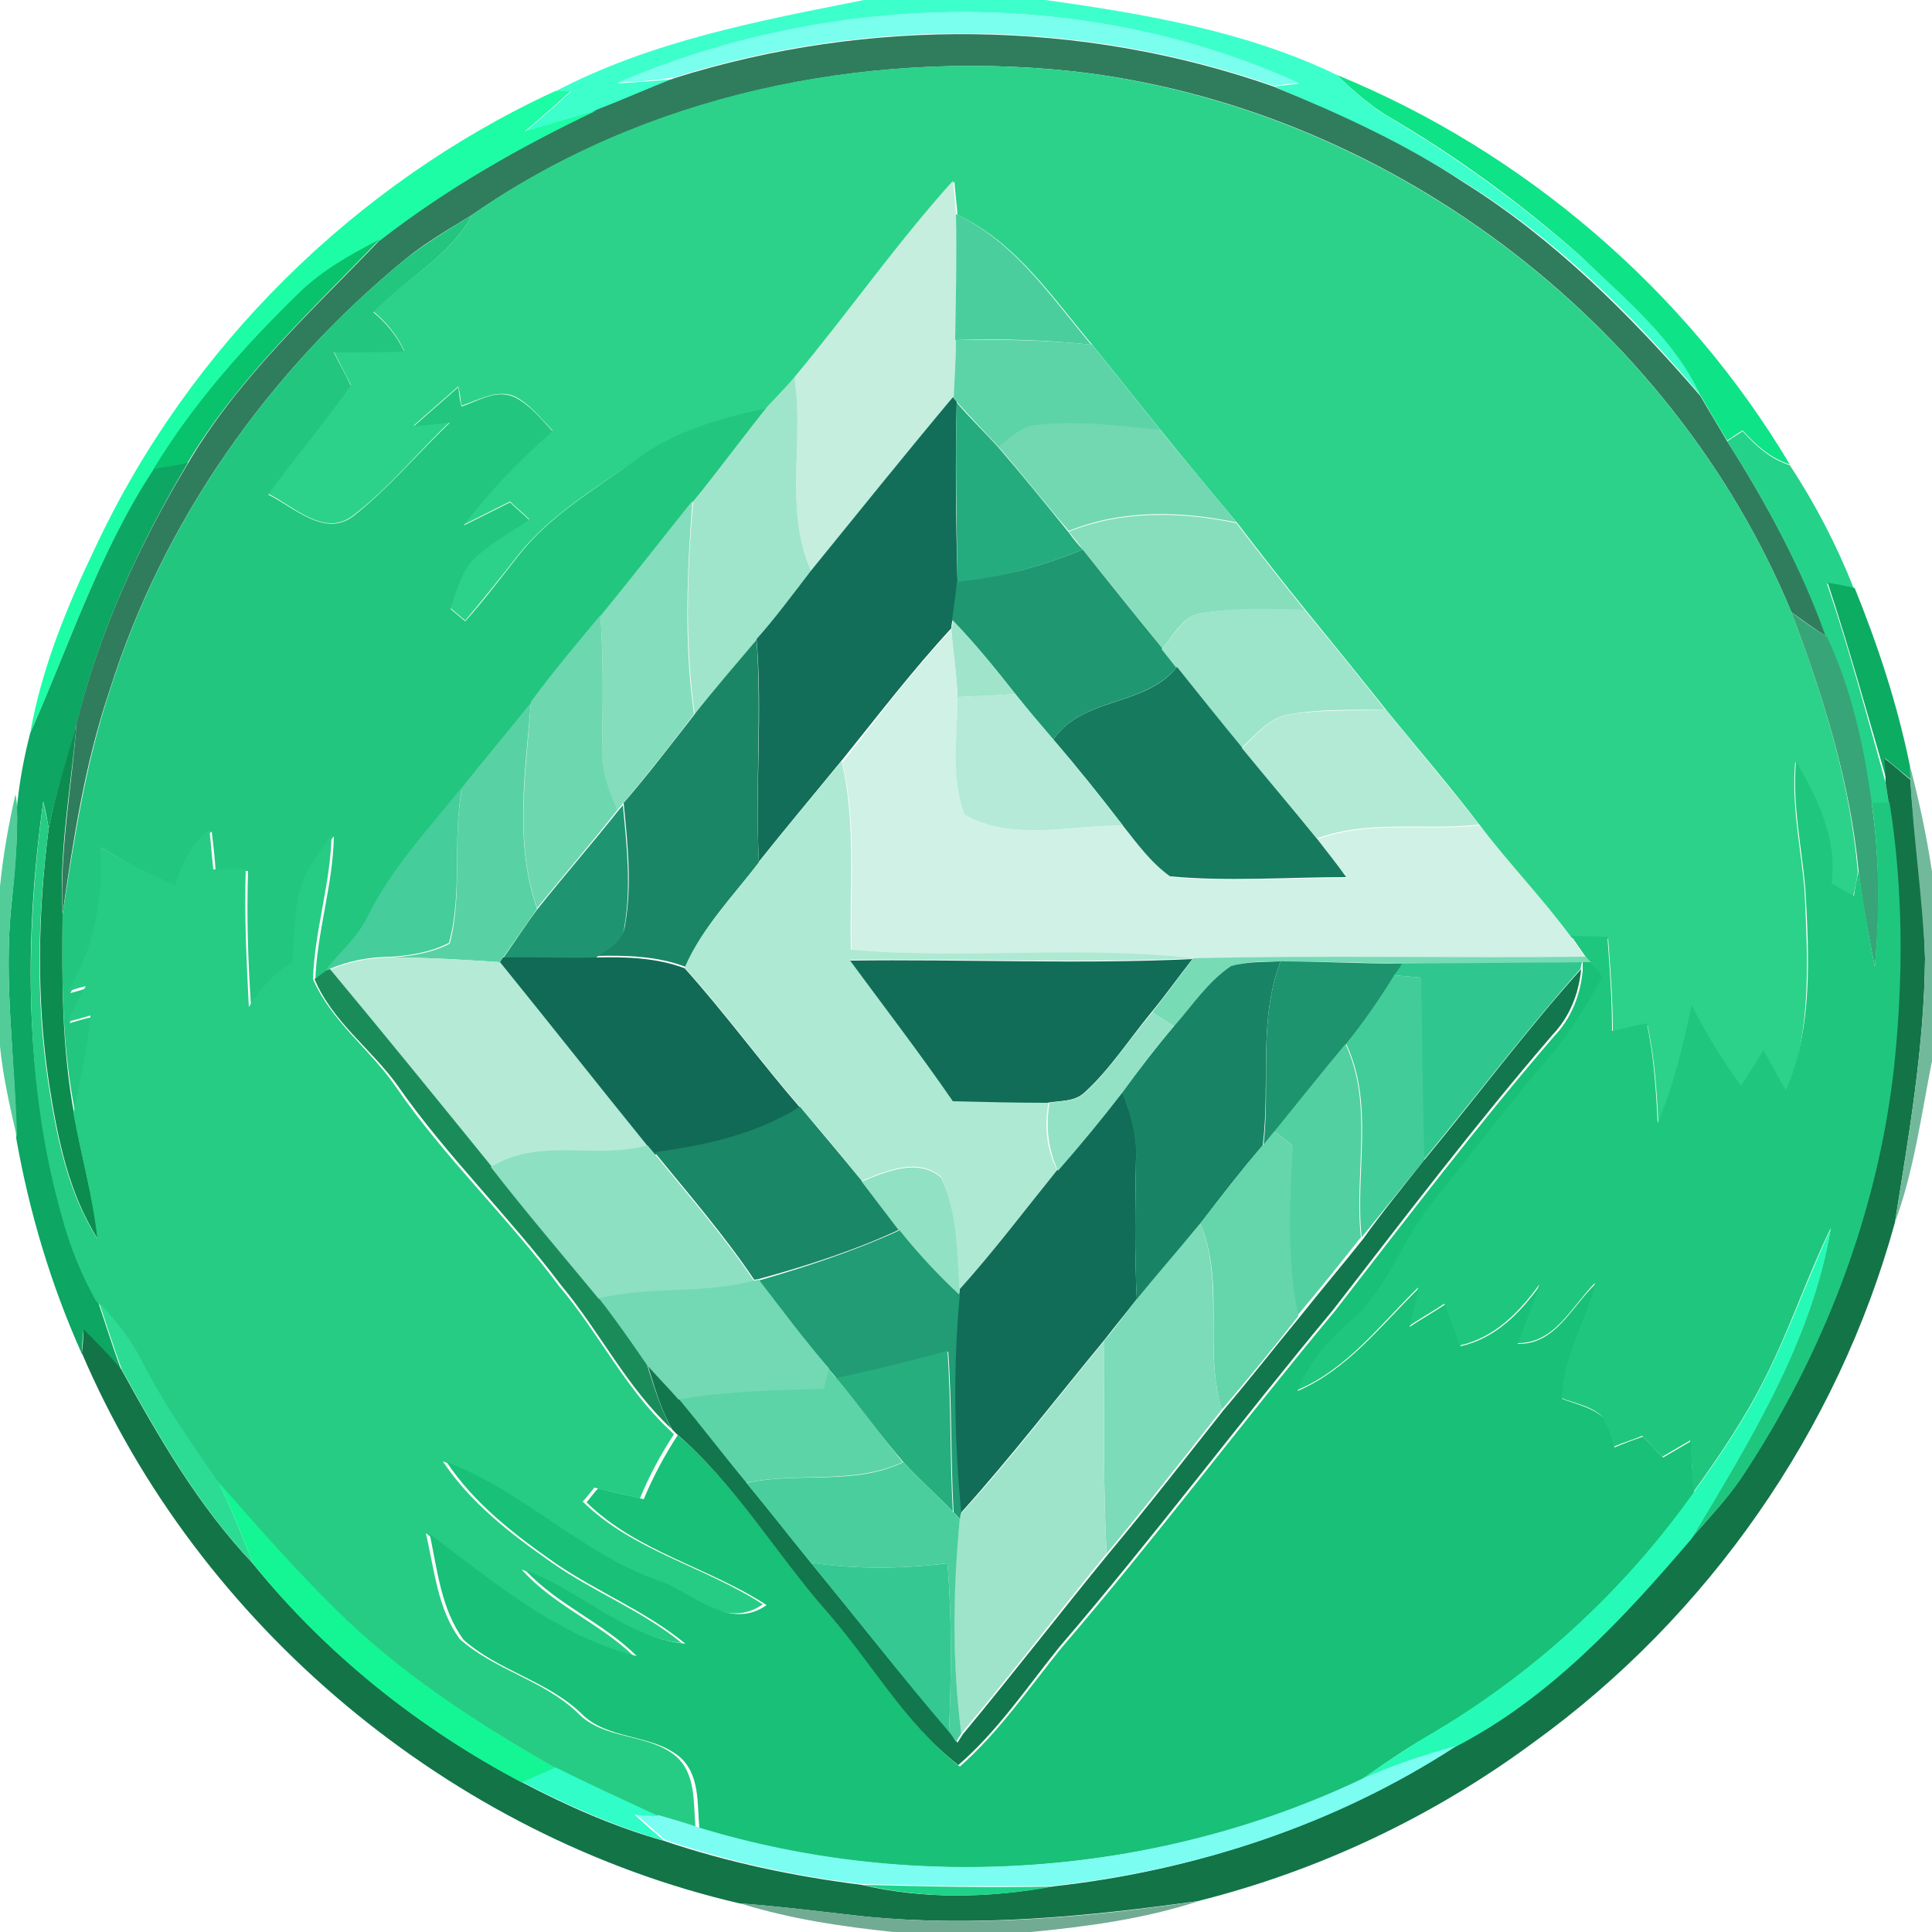 <?xml version="1.0" encoding="utf-8"?>
<!-- Generator: Adobe Illustrator 26.0.3, SVG Export Plug-In . SVG Version: 6.00 Build 0)  -->
<svg version="1.1" id="Layer_1" xmlns="http://www.w3.org/2000/svg" xmlns:xlink="http://www.w3.org/1999/xlink" x="0px" y="0px"
	 viewBox="0 0 250 250" style="enable-background:new 0 0 250 250;" xml:space="preserve">
<style type="text/css">
	.st0{fill:#3DFFCC;}
	.st1{fill:#7AFEED;}
	.st2{fill:#307D5D;}
	.st3{fill:#2CD28A;}
	.st4{fill:#0EE387;}
	.st5{fill:#1DFDA6;}
	.st6{fill:#C5EEDF;}
	.st7{fill:#22C67F;}
	.st8{fill:#4ACE9D;}
	.st9{fill:#08C26C;}
	.st10{fill:#5DD3A8;}
	.st11{fill:#9FE5CB;}
	.st12{fill:#126E58;}
	.st13{fill:#25AC7E;}
	.st14{fill:#71D8B2;}
	.st15{fill:#25D28A;}
	.st16{fill:#0DA663;}
	.st17{fill:#84DDBC;}
	.st18{fill:#86DEBD;}
	.st19{fill:#1F9771;}
	.st20{fill:#0CAC63;}
	.st21{fill:#9CE4CA;}
	.st22{fill:#37A577;}
	.st23{fill:#6DD7B0;}
	.st24{fill:#9FE4CB;}
	.st25{fill:#D0F1E5;}
	.st26{fill:#1A8666;}
	.st27{fill:#167A5F;}
	.st28{fill:#B4EAD7;}
	.st29{fill:#58D2A5;}
	.st30{fill:#B3EAD6;}
	.st31{fill:#0D8C50;}
	.st32{fill:#137448;}
	.st33{fill:#AEE9D3;}
	.st34{fill:#1FC77E;}
	.st35{fill:#72B99C;}
	.st36{fill:#45CD9B;}
	.st37{fill:#52CC98;}
	.st38{fill:#26CC84;}
	.st39{fill:#1E9570;}
	.st40{fill:#B4EAD6;}
	.st41{fill:#116A55;}
	.st42{fill:#116D57;}
	.st43{fill:#77DBB6;}
	.st44{fill:#188365;}
	.st45{fill:#1D936E;}
	.st46{fill:#2FC78F;}
	.st47{fill:#19C077;}
	.st48{fill:#1A8C5A;}
	.st49{fill:#42CC9A;}
	.st50{fill:#12774C;}
	.st51{fill:#94E2C5;}
	.st52{fill:#52D0A2;}
	.st53{fill:#1A8767;}
	.st54{fill:#65D5AC;}
	.st55{fill:#8DE0C2;}
	.st56{fill:#91E1C4;}
	.st57{fill:#219C74;}
	.st58{fill:#7CDBB9;}
	.st59{fill:#26FAB7;}
	.st60{fill:#72D9B4;}
	.st61{fill:#2DDC94;}
	.st62{fill:#9EE4CB;}
	.st63{fill:#26AE7F;}
	.st64{fill:#4ACE9E;}
	.st65{fill:#14F594;}
	.st66{fill:#35C892;}
	.st67{fill:#7CFDF2;}
	.st68{fill:#30FDC7;}
	.st69{fill:#1ED28A;}
	.st70{fill:#72AB94;}
</style>
<g id="_x23_3dffccff">
	<path class="st0" d="M111.8,0h23.5c12.8,1.8,25.9,4,37.7,9.7c2.1,2,4.2,4,6.8,5.5c8.8,5.2,17.1,11.3,24.9,18.1
		c5.7,5.4,12,10.6,15.4,17.9c-8.9-10.5-18.8-20.3-30.6-27.6c-7.7-5-16.2-8.8-24.6-12.4c0.8-0.1,2.4-0.3,3.2-0.4
		c-27.6-12.6-60.4-12-88.1,0c2.5-0.2,4.9-0.3,7.4-0.6c-3.4,1.3-6.7,2.7-10.1,4.1c-3.1,1-6.2,1.8-9.3,2.7c2-1.7,4-3.4,5.9-5.2
		c-0.5,0-1.5,0-2,0C84.3,5.3,98.2,2.7,111.8,0z"/>
</g>
<g id="_x23_7afeedff">
	<path class="st1" d="M79.9,10.7c27.7-11.9,60.5-12.5,88.1,0c-0.8,0.1-2.4,0.3-3.2,0.4c-24.8-8.7-52.4-9-77.5-1.1
		C84.8,10.4,82.4,10.6,79.9,10.7z"/>
</g>
<g id="_x23_307d5dff">
	<path class="st2" d="M87.3,10.1c25.1-7.9,52.7-7.6,77.5,1.1c8.5,3.5,16.9,7.3,24.6,12.4c11.7,7.3,21.6,17.2,30.6,27.6
		c1.2,2,2.3,3.9,3.5,5.9c5.1,8,9.6,16.4,12.9,25.3c-1.6-1-3.1-2.1-4.6-3.2c-15.6-37.7-52.6-65.5-93.2-70
		c-26.9-2.8-55.2,3.1-77.5,18.6c-2.9,1.8-5.9,3.5-8.6,5.7C34.8,48,21.1,67.4,14.2,89.3c-3.2,9.4-4.7,19.2-6.1,28.9
		c-0.4-8.2,1.2-16.4,1.8-24.6C12.8,81.8,18,70.5,24.3,60c6.5-11.1,16.1-19.8,24.9-29c8.7-6.7,18.2-12.1,28-16.8
		C80.6,12.9,83.9,11.4,87.3,10.1z"/>
</g>
<g id="_x23_2cd28aff">
	<path class="st3" d="M61.1,27.8c22.3-15.6,50.6-21.4,77.5-18.6c40.6,4.6,77.6,32.3,93.2,70c4.1,10.8,7.6,22,8.6,33.6
		c-0.1,0.8-0.4,2.4-0.6,3.2c-0.9-0.6-1.9-1.1-2.9-1.6c0.7-5.7-1.9-11-4.6-15.8c-0.5,5.5,0.7,11,1.2,16.4c0.4,8.8,1,18-2.3,26.4
		c-1-1.7-1.9-3.5-2.9-5.2c-1,1.5-1.9,3.1-2.9,4.6c-2.5-3.3-4.7-6.8-6.4-10.5c-1.1,5.2-2.4,10.4-4.4,15.3c-0.2-4.3-0.5-8.7-1.4-12.9
		c-1.5,0.3-3,0.6-4.5,1c0-4.1-0.3-8.1-0.6-12.2c-1.6,0-3.1-0.1-4.7-0.1c-3.8-5-8.2-9.5-11.9-14.6c-3.9-5.1-8.1-10-12.1-14.9
		c-3.4-4.3-6.9-8.6-10.4-12.9c-3-3.7-5.9-7.4-8.8-11.2c-3.3-4-6.7-8-9.9-12c-3-3.7-5.9-7.4-8.9-11.1c-5.2-6.2-9.9-13.3-17.5-16.9
		c-0.1-1.4-0.3-2.9-0.4-4.3c-7.3,8.1-13.6,17-20.5,25.4c-1.1,1.3-2.3,2.6-3.5,3.8c-5.9,1.4-12,3.1-17,6.7C77,63.2,71.1,66.7,67,71.9
		c-2.2,2.8-4.5,5.7-6.8,8.4c-0.5-0.4-1.4-1.2-1.9-1.6c0.9-2.4,1.5-5.3,3.6-7c2.1-1.7,4.4-3.1,6.6-4.5c-0.8-0.8-1.7-1.5-2.5-2.3
		c-2,1-4,2-6,3c3.3-4.5,7.3-8.5,11.5-12.2c-1.5-1.5-2.9-3.4-4.9-4.4c-2.3-1-4.7,0.5-6.9,1.2c-0.1-0.8-0.2-1.7-0.4-2.5
		c-1.9,1.7-3.9,3.4-5.8,5.1c1.6-0.2,3.2-0.3,4.7-0.5c-4.2,4-7.9,8.6-12.5,12.1c-3.7,2.9-7.7-1.2-11-2.8c3.5-4.8,7.3-9.3,10.7-14.1
		c-0.7-1.4-1.5-2.9-2.2-4.3c3,0,6.1,0,9.1-0.1c-0.9-2-2.3-3.7-4-5.1C52.5,36.1,58.2,33.2,61.1,27.8z"/>
</g>
<g id="_x23_0ee387ff">
	<path class="st4" d="M173,9.7c24.2,9.9,45.2,27.9,58.6,50.4c-2.5-0.8-4.4-2.5-6.1-4.4c-0.7,0.4-1.4,0.9-2,1.3
		c-1.2-1.9-2.3-3.9-3.5-5.9c-3.4-7.3-9.7-12.4-15.4-17.9c-7.7-6.8-16-12.9-24.9-18.1C177.3,13.7,175.1,11.7,173,9.7z"/>
</g>
<g id="_x23_1dfda6ff">
	<path class="st5" d="M12.4,70.7c12.1-25.8,33.6-47,59.4-58.9c0.5,0,1.5,0,2,0c-1.9,1.8-3.9,3.5-5.9,5.2c3.1-0.9,6.2-1.8,9.3-2.7
		c-9.9,4.7-19.4,10.1-28,16.8c-3.7,1.9-7.4,3.9-10.3,6.8c-7.2,6.9-13.8,14.4-19,22.9C12.9,71.3,9,83.4,3.9,94.9
		C5.4,86.4,8.7,78.4,12.4,70.7z"/>
</g>
<g id="_x23_c5eedfff">
	<path class="st6" d="M102.8,48.8c7-8.4,13.2-17.3,20.5-25.4c0.2,1.4,0.3,2.9,0.4,4.3c0.1,5.4,0,10.9,0,16.3c0,2.5-0.2,5-0.3,7.5
		c-6.2,7.4-12.3,15-18.4,22.5C101.4,66,104.1,57.1,102.8,48.8z"/>
</g>
<g id="_x23_22c67fff">
	<path class="st7" d="M52.5,33.5c2.7-2.1,5.7-3.9,8.6-5.7c-2.9,5.4-8.6,8.3-12.8,12.6c1.7,1.4,3.1,3.1,4,5.1c-3,0.1-6.1,0.1-9.1,0.1
		c0.7,1.4,1.5,2.8,2.2,4.3C42,54.7,38.2,59.2,34.7,64c3.3,1.6,7.3,5.6,11,2.8c4.6-3.6,8.3-8.1,12.5-12.1c-1.6,0.2-3.1,0.3-4.7,0.5
		c1.9-1.7,3.9-3.4,5.8-5.1c0.1,0.8,0.2,1.7,0.4,2.5c2.2-0.7,4.5-2.3,6.9-1.2c2,1,3.4,2.8,4.9,4.4c-4.2,3.7-8.1,7.7-11.5,12.2
		c2-1,4-2,6-3c0.8,0.8,1.7,1.5,2.5,2.3c-2.2,1.4-4.6,2.8-6.6,4.5c-2.1,1.7-2.7,4.6-3.6,7c0.5,0.4,1.4,1.2,1.9,1.6
		c2.4-2.7,4.6-5.6,6.8-8.4c4.1-5.3,10-8.7,15.4-12.6c5-3.7,11-5.3,17-6.7c-3.3,4-6.3,8.3-9.7,12.2c-4,4.9-7.9,9.9-11.9,14.9
		c-3,3.7-6.1,7.3-9,11.2c-2.9,3.8-6,7.3-8.9,11c-4.3,5.4-9.1,10.5-12.2,16.7c-1.3,2.7-3.7,4.7-5.4,7.1c-0.4,0.3-1.1,0.8-1.5,1.1
		c0.2-6.3,2.3-12.4,2.4-18.7c-1.7,2.4-3.7,4.9-4.3,7.9c-0.6,2.8-0.6,5.7-0.8,8.6c-2.4,1.4-4.2,3.4-5.6,5.8
		c-0.4-5.9-0.6-11.8-0.4-17.8c-1.4,0-2.8,0-4.2,0c-0.1-1.7-0.3-3.4-0.5-5.1c-2.4,1.8-3.5,4.5-4.4,7.2c-3.4-1.5-6.7-3.1-9.8-5.1
		c0.6,6.6-0.7,13.2-4.1,18.8c0.8-0.2,1.5-0.4,2.3-0.7c-0.8,1.5-1.6,3.1-2.4,4.6c1-0.3,2-0.6,3-0.8c-0.3,4.3-1.4,8.5-2.2,12.7
		C8,135.6,8,126.9,8.1,118.3c1.5-9.8,3-19.6,6.1-28.9C21.1,67.4,34.8,48,52.5,33.5z"/>
</g>
<g id="_x23_4ace9dff">
	<path class="st8" d="M123.7,27.7c7.6,3.6,12.3,10.7,17.5,16.9c-5.8-0.6-11.7-0.8-17.6-0.6C123.7,38.6,123.8,33.1,123.7,27.7z"/>
</g>
<g id="_x23_08c26cff">
	<path class="st9" d="M38.8,37.8c3-2.9,6.6-4.9,10.3-6.8c-8.8,9.2-18.3,17.9-24.9,29c-1.5,0.2-2.9,0.5-4.4,0.8
		C25,52.2,31.7,44.7,38.8,37.8z"/>
</g>
<g id="_x23_5dd3a8ff">
	<path class="st10" d="M123.7,44c5.9-0.1,11.7,0,17.6,0.6c3,3.7,5.9,7.4,8.9,11.1c-5.3-0.5-10.7-1.3-16.1-0.6
		c-1.9,0.2-3.3,1.7-4.8,2.8c-1.8-1.9-3.6-3.8-5.4-5.8l-0.5-0.6C123.5,49,123.7,46.5,123.7,44z"/>
	<path class="st10" d="M107.2,177.1c0.2,0.3,0.7,0.9,1,1.2c3,3.6,5.7,7.3,8.6,10.9c-6.4,3-13.6,1.2-20.3,2.7
		c-3-3.6-5.8-7.3-8.8-10.9c6.2-1,12.5-1.2,18.8-1.4C106.7,179.1,107.1,177.8,107.2,177.1z"/>
</g>
<g id="_x23_9fe5cbff">
	<path class="st11" d="M99.3,52.6c1.2-1.3,2.4-2.5,3.5-3.8c1.3,8.3-1.4,17.2,2.2,25.2c-2.3,3-4.6,6-7.1,8.9c-2.7,3.2-5.4,6.3-8,9.6
		c-1.3-9.2-1-18.5-0.2-27.6C93,60.8,96.1,56.6,99.3,52.6z"/>
</g>
<g id="_x23_126e58ff">
	<path class="st12" d="M104.9,73.9c6.1-7.5,12.2-15.1,18.4-22.5l0.5,0.6c-0.2,7.8-0.1,15.5,0.1,23.2c-0.1,1.6-0.4,3.3-0.6,4.9
		c-0.1,0.3-0.2,0.9-0.2,1.2c-5,5.4-9.5,11.3-14.1,17c-3.6,4.4-7.3,8.8-10.8,13.2c-0.5-9.6,0.5-19.2-0.3-28.8
		C100.3,80,102.6,76.9,104.9,73.9z"/>
</g>
<g id="_x23_25ac7eff">
	<path class="st13" d="M123.8,52.1c1.7,2,3.6,3.8,5.4,5.8c3.1,3.6,6.1,7.3,9.1,11c0.4,0.6,1.3,1.7,1.8,2.2
		c-5.2,2.2-10.6,3.6-16.2,4.3C123.8,67.6,123.6,59.8,123.8,52.1z"/>
</g>
<g id="_x23_71d8b2ff">
	<path class="st14" d="M129.2,57.8c1.5-1.1,2.9-2.6,4.8-2.8c5.4-0.6,10.8,0.1,16.1,0.6c3.2,4,6.7,8,9.9,12
		c-7.2-1.5-14.8-1.7-21.7,1.1C135.3,65.2,132.3,61.4,129.2,57.8z"/>
</g>
<g id="_x23_25d28aff">
	<path class="st15" d="M223.5,57.1c0.7-0.5,1.4-0.9,2-1.3c1.7,1.9,3.6,3.6,6.1,4.4c3.3,5,6.1,10.4,8.3,16c-1.2-0.2-2.3-0.4-3.5-0.7
		c2.9,8.5,5.2,17.2,7.6,25.8c0.1,0.7,0.3,2,0.4,2.6c-0.8,0-1.6,0-2.3,0.1c-1-7.4-2.6-14.7-5.8-21.5
		C233.1,73.5,228.6,65.1,223.5,57.1z"/>
</g>
<g id="_x23_0da663ff">
	<path class="st16" d="M19.9,60.7c1.5-0.3,2.9-0.5,4.4-0.8C18,70.5,12.8,81.8,9.9,93.7c-1.2,4.5-2.7,8.9-3.6,13.5
		c-0.2-1.2-0.4-2.3-0.7-3.5c-2.5,17.9-2.5,36.5,2.7,53.9c1.1,3.8,2.6,7.4,4.4,10.9c1,2.9,1.9,5.9,3,8.8c-1.5-1.8-3.2-3.5-4.9-5.2
		c-0.1,0.8-0.2,2.3-0.2,3.1c-4-8.9-6.8-18.3-8.5-27.9C2,137.1,0.4,127,1.5,116.9c0.4-4.1,0.8-8.3,0.7-12.5c0.3-3.2,0.9-6.4,1.7-9.5
		C9,83.4,12.9,71.3,19.9,60.7z"/>
</g>
<g id="_x23_84ddbcff">
	<path class="st17" d="M77.7,79.7c4-4.9,7.9-9.9,11.9-14.9c-0.7,9.2-1.1,18.5,0.2,27.6c-3,4-6.1,7.9-9.3,11.7l-0.6,0.7
		c-1.2-2.4-2.2-5-2-7.8C78,91.3,78.1,85.5,77.7,79.7z"/>
</g>
<g id="_x23_86debdff">
	<path class="st18" d="M138.3,68.8c6.9-2.8,14.6-2.6,21.7-1.1c2.9,3.8,5.8,7.5,8.8,11.2c-4.5,0-9.2-0.3-13.6,0.5
		c-2.3,0.5-3.4,2.9-4.8,4.5c-3.4-4.3-6.9-8.5-10.3-12.8C139.7,70.5,138.8,69.4,138.3,68.8z"/>
</g>
<g id="_x23_1f9771ff">
	<path class="st19" d="M140.1,71.1c3.4,4.3,6.9,8.6,10.3,12.8c0.5,0.6,1.4,1.8,1.9,2.4c-4.2,5.2-12.2,3.8-16,9.4c-1.7-2-3.4-3.9-5-6
		c-2.6-3.3-5.2-6.5-8.1-9.5c0.2-1.6,0.5-3.3,0.6-4.9C129.5,74.7,134.9,73.3,140.1,71.1z"/>
</g>
<g id="_x23_0cac63ff">
	<path class="st20" d="M236.5,75.4c1.2,0.2,2.3,0.4,3.5,0.7c3,7.4,5.5,15,7.1,22.8c0.1,0.5,0.1,1.5,0.2,2c-1.1-0.9-2.3-1.9-3.4-2.8
		c0.1,0.8,0.2,2.3,0.3,3.1C241.7,92.6,239.3,83.9,236.5,75.4z"/>
</g>
<g id="_x23_9ce4caff">
	<path class="st21" d="M155.2,79.4c4.5-0.9,9.1-0.6,13.6-0.5c3.5,4.3,7,8.5,10.4,12.9c-4,0.1-8.1-0.1-12.2,0.6
		c-2.7,0.3-4.5,2.7-6.4,4.4c-2.8-3.4-5.6-6.9-8.4-10.4c-0.5-0.6-1.4-1.8-1.9-2.4C151.9,82.3,152.9,79.9,155.2,79.4z"/>
</g>
<g id="_x23_37a577ff">
	<path class="st22" d="M231.8,79.2c1.5,1.2,3,2.2,4.6,3.2c3.2,6.8,4.8,14.2,5.8,21.5c1,7,1.1,14.1,0.4,21.2
		c-0.8-4.1-1.6-8.2-2.1-12.4C239.4,101.2,235.9,90,231.8,79.2z"/>
</g>
<g id="_x23_6dd7b0ff">
	<path class="st23" d="M68.7,90.8c2.8-3.8,5.9-7.5,9-11.2c0.4,5.8,0.3,11.6,0.2,17.4c-0.1,2.8,0.9,5.4,2,7.8
		c-3.4,4.3-7,8.5-10.4,12.7C66.5,109,68.1,99.7,68.7,90.8z"/>
</g>
<g id="_x23_9fe4cbff">
	<path class="st24" d="M123.1,81.5c0.1-0.3,0.2-0.9,0.2-1.2c2.9,3,5.5,6.2,8.1,9.5c-2.5,0.2-5,0.3-7.5,0.4
		C123.8,87.2,123.3,84.4,123.1,81.5z"/>
</g>
<g id="_x23_d0f1e5ff">
	<path class="st25" d="M123.1,81.5c0.3,2.9,0.7,5.8,0.8,8.7c0,5-0.8,10.3,0.9,15.2c6.2,3.5,13.8,1.4,20.5,1.4
		c1.9,2.3,3.7,4.9,6.2,6.7c7.6,0.7,15.2,0.1,22.8,0.1c-1.3-1.7-2.5-3.4-3.8-5c6.7-2.5,14-1,21-1.8c3.8,5,8.2,9.5,11.9,14.6
		c0.6,0.9,1.2,1.7,1.8,2.6c-16.9,0.2-33.9-0.2-50.8,0.2c-14.7-1.7-29.5,0.1-44.2-1.1c-0.2-8.1,0.7-16.4-1.2-24.4
		C113.6,92.8,118,86.9,123.1,81.5z"/>
</g>
<g id="_x23_1a8666ff">
	<path class="st26" d="M89.9,92.4c2.6-3.3,5.3-6.4,8-9.6c0.7,9.6-0.2,19.2,0.3,28.8c-3.4,4.4-7.3,8.4-9.5,13.5
		c-3.7-1.4-7.7-1.5-11.6-1.4c1.5-1,3.6-2,3.8-4.1c0.9-5.2,0.3-10.5-0.2-15.7C83.8,100.3,86.8,96.4,89.9,92.4z"/>
</g>
<g id="_x23_167a5fff">
	<path class="st27" d="M152.3,86.3c2.8,3.5,5.6,7,8.4,10.4c3.2,3.9,6.5,7.8,9.7,11.8c1.3,1.7,2.6,3.3,3.8,5
		c-7.6,0-15.2,0.6-22.8-0.1c-2.5-1.8-4.3-4.3-6.2-6.7c-2.9-3.8-5.8-7.4-8.9-11C140.1,90.1,148.2,91.5,152.3,86.3z"/>
</g>
<g id="_x23_b4ead7ff">
	<path class="st28" d="M123.9,90.2c2.5-0.1,5-0.2,7.5-0.4c1.6,2,3.3,4,5,6c3.1,3.6,6,7.3,8.9,11c-6.8,0-14.4,2.1-20.5-1.4
		C123,100.4,123.9,95.2,123.9,90.2z"/>
</g>
<g id="_x23_58d2a5ff">
	<path class="st29" d="M59.8,101.9c2.9-3.7,6-7.3,8.9-11c-0.7,8.8-2.2,18.2,0.8,26.7c-1.5,2.1-2.9,4.2-4.4,6.3l-0.4,0.6
		c-4.6-0.3-9.3-0.6-13.9-0.6c2.5-0.2,5.1-0.6,7.4-1.8C59.9,115.5,58.5,108.6,59.8,101.9z"/>
</g>
<g id="_x23_b3ead6ff">
	<path class="st30" d="M160.7,96.8c1.9-1.7,3.6-4.1,6.4-4.4c4-0.6,8.1-0.4,12.2-0.6c4,5,8.2,9.9,12.1,14.9c-7,0.8-14.2-0.7-21,1.8
		C167.2,104.6,163.9,100.7,160.7,96.8z"/>
</g>
<g id="_x23_0d8c50ff">
	<path class="st31" d="M6.3,107.2c0.9-4.6,2.3-9,3.6-13.5c-0.7,8.2-2.3,16.3-1.8,24.6C8,126.9,8,135.6,9.6,144.2
		c0.9,5.4,2.5,10.7,3.1,16.2c-3.9-6.1-5.3-13.4-6.4-20.5C4.7,129.1,4.9,118.1,6.3,107.2z"/>
</g>
<g id="_x23_137448ff">
	<path class="st32" d="M243.8,98.1c1.2,0.9,2.3,1.9,3.4,2.8c0.5,7.7,1.7,15.3,1.9,23.1c-0.1,11.5-2.1,22.9-3.9,34.2
		c-7.4,26.9-24.2,51-46.8,67.3c-13,9.6-27.8,16.6-43.4,20.5c-14.3,2-28.7,3.4-43.1,2c-5.4-0.6-10.8-1.3-16.2-1.7
		c-37.4-8.7-70-35.9-85.1-71.2c0.1-0.8,0.2-2.3,0.2-3.1c1.7,1.7,3.4,3.4,4.9,5.2c4.9,8.9,10,17.7,17,25.1
		c9.5,11.7,21.5,21.3,34.8,28.3c5.9,3.1,12,5.8,18.4,7.6c8.3,2.8,16.9,4.6,25.6,5.7c8.1,1.9,16.5,1.7,24.7,0.2
		c18.4-2,36.5-8,52.1-18.1c12.2-6.3,21.7-16.6,30.5-26.9c2.2-2.5,4.5-5,6.4-7.7c10.6-15.9,17.6-34.2,19.8-53.3
		c1.2-11.4,1.2-22.9-0.6-34.2c-0.1-0.7-0.3-2-0.4-2.6C244,100.5,243.9,98.9,243.8,98.1z"/>
</g>
<g id="_x23_aee9d3ff">
	<path class="st33" d="M98.1,111.7c3.5-4.5,7.2-8.8,10.8-13.2c1.9,8,1,16.3,1.2,24.4c14.7,1.3,29.5-0.6,44.2,1.1
		c-14.8,0.7-29.6,0-44.3,0.2c4.5,6.1,9,12.1,13.5,18.2c4.1,0.1,8.1,0.2,12.2,0.2c-0.6,3-0.3,6.1,1.1,8.8
		c-4.2,5.2-8.2,10.4-12.6,15.4c-0.5-4.8-0.4-10-2.4-14.5c-3-2.6-7.1-0.8-10.3,0.5c-2.6-3.3-5.3-6.5-8-9.6c-5.1-5.9-9.7-12.2-14.9-18
		C90.8,120.1,94.8,116.1,98.1,111.7z"/>
</g>
<g id="_x23_1fc77eff">
	<path class="st34" d="M233.6,114.9c-0.5-5.5-1.7-10.9-1.2-16.4c2.8,4.8,5.4,10.1,4.6,15.8c0.9,0.5,1.9,1.1,2.9,1.6
		c0.1-0.8,0.4-2.4,0.6-3.2c0.6,4.2,1.3,8.3,2.1,12.4c0.6-7.1,0.6-14.2-0.4-21.2c0.8,0,1.5,0,2.3-0.1c1.8,11.3,1.8,22.8,0.6,34.2
		c-2.1,19-9.2,37.4-19.8,53.3c-1.9,2.8-4.2,5.2-6.4,7.7c7.5-12.6,15.5-25.4,18-40.1c-3.1,6.4-5.3,13.1-8.5,19.4
		c-2.6,5.2-5.9,10.1-9.3,14.8c-0.1-2.2-0.2-4.5-0.4-6.7c-1.2,0.7-2.4,1.4-3.6,2.1c-0.9-0.9-1.7-1.8-2.6-2.7
		c-1.2,0.5-2.5,0.9-3.7,1.4c-0.5-1.3-0.8-2.7-1.5-3.9c-1.4-1.4-3.6-1.7-5.3-2.4c0-5.3,3-9.9,4.4-14.9c-3,3-5.2,7.9-10.1,7.8
		c0.9-2.6,1.9-5.1,2.9-7.6c-2.6,3.6-5.8,6.9-10.3,7.9c-0.7-1.8-1.3-3.6-2-5.4c-1.5,1-3.1,1.9-4.6,2.9c0.4-1.7,0.8-3.3,1.2-5
		c-4.9,4.8-9.2,10.6-15.7,13.3c1.5-3.7,4.1-6.7,7-9.2c4.8-4.2,6.6-10.6,10.6-15.4c5.1-6.3,9.9-12.7,15.1-18.8
		c2.7-3.1,4.8-6.7,6.8-10.3c-0.4-0.4-1.2-1.3-1.6-1.8l-0.6-0.7c-0.6-0.9-1.2-1.7-1.8-2.6c1.6,0,3.2,0.1,4.7,0.1
		c0.3,4.1,0.6,8.1,0.6,12.2c1.5-0.3,3-0.7,4.5-1c0.9,4.2,1.2,8.6,1.4,12.9c2.1-4.9,3.3-10.1,4.4-15.3c1.8,3.7,4,7.2,6.4,10.5
		c1-1.5,1.9-3.1,2.9-4.6c1,1.7,1.9,3.5,2.9,5.2C234.6,132.9,234.1,123.7,233.6,114.9z"/>
</g>
<g id="_x23_72b99cff">
	<path class="st35" d="M247.1,98.9c1.2,4.6,2.2,9.2,2.9,13.9v24.5c-1.4,7-2.3,14.1-4.8,20.9c1.8-11.3,3.8-22.7,3.9-34.2
		c-0.3-7.7-1.5-15.4-1.9-23.1C247.2,100.4,247.1,99.4,247.1,98.9z"/>
</g>
<g id="_x23_45cd9bff">
	<path class="st36" d="M47.6,118.5c3.1-6.2,7.9-11.3,12.2-16.7c-1.3,6.7,0.1,13.6-1.7,20.2c-2.3,1.2-4.8,1.6-7.4,1.8
		c-2.8,0-5.5,0.5-8.1,1.6l-0.5,0.2C43.9,123.2,46.3,121.3,47.6,118.5z"/>
</g>
<g id="_x23_52cc98ff">
	<path class="st37" d="M2,102.8c0.1,0.4,0.2,1.2,0.2,1.6c0.1,4.2-0.2,8.4-0.7,12.5C0.4,127,2,137.1,2.2,147.2
		c-0.9-3.9-1.8-7.8-2.2-11.8v-20.7C0.4,110.7,1.1,106.7,2,102.8z"/>
</g>
<g id="_x23_26cc84ff">
	<path class="st38" d="M5.6,103.7c0.2,1.2,0.5,2.3,0.7,3.5c-1.4,10.8-1.7,21.8-0.1,32.6c1.1,7.1,2.5,14.4,6.4,20.5
		c-0.6-5.5-2.1-10.8-3.1-16.2c0.8-4.2,1.9-8.4,2.2-12.7c-1,0.3-2,0.6-3,0.8c0.8-1.5,1.6-3.1,2.4-4.6c-0.8,0.2-1.5,0.4-2.3,0.7
		c3.4-5.7,4.7-12.2,4.1-18.8c3.1,2,6.5,3.6,9.8,5.1c0.8-2.8,2-5.5,4.4-7.2c0.2,1.7,0.3,3.4,0.5,5.1c1.4,0,2.8,0,4.2,0
		c-0.2,5.9,0.1,11.8,0.4,17.8c1.4-2.3,3.3-4.4,5.6-5.8c0.2-2.9,0.3-5.7,0.8-8.6c0.6-3,2.6-5.4,4.3-7.9c-0.1,6.3-2.2,12.4-2.4,18.7
		c2.4,5.5,7.4,9.1,10.7,13.9c6.3,9.2,14.5,16.9,21.2,25.9c5.1,6,8.5,13.2,14.3,18.6l0.5,0.5c-1.7,2.6-3.2,5.4-4.4,8.3
		c-2-0.5-3.9-0.9-5.9-1.4c-0.4,0.5-1.1,1.4-1.5,1.8c6.5,6.4,15.8,8.4,23.3,13.3c-4.7,3.3-9.2-1.3-13.5-3
		c-10.2-3.4-17.8-11.7-27.9-15.5c3.6,5.4,8.8,9.4,14.1,13.1c5.4,3.8,11.7,6.2,16.8,10.4c-7.8-0.9-13.5-6.9-20.7-9.5
		c4.1,4.6,10,6.9,14.4,11.1c-10.3-2.6-18.5-9.6-26.8-15.8c1.1,4.6,1.5,9.8,4.4,13.7c4.5,4,10.8,5.3,15.2,9.5c3.4,3.6,9,2.6,12.7,5.6
		c2.7,2.3,2.3,6.1,2.6,9.3c-1.7-0.5-3.5-1-5.2-1.6c-4.5-2-8.9-4.1-13.3-6.3c-10.1-5.8-20-12.2-28.3-20.4
		c-5.5-5.2-10.5-10.9-15.4-16.7c-3.5-4.9-6.9-9.9-9.7-15.3c-1.5-2.9-3.5-5.5-5.7-7.9c-1.9-3.4-3.4-7.1-4.4-10.9
		C3.1,140.2,3.2,121.6,5.6,103.7z"/>
</g>
<g id="_x23_1e9570ff">
	<path class="st39" d="M80,104.9l0.6-0.7c0.5,5.2,1.1,10.5,0.2,15.7c-0.2,2.1-2.3,3-3.8,4.1c-3.9,0.1-7.9-0.1-11.9,0
		c1.5-2.1,2.9-4.3,4.4-6.3C73,113.3,76.6,109.2,80,104.9z"/>
</g>
<g id="_x23_b4ead6ff">
	<path class="st40" d="M42.7,125.5c2.5-1.1,5.3-1.6,8.1-1.6c4.6,0,9.3,0.3,13.9,0.6c6.4,7.9,12.7,15.9,19.1,23.8
		c-6.7,1.9-14.1-1.2-20.3,2.7C56.6,142.4,49.7,133.9,42.7,125.5z"/>
</g>
<g id="_x23_116a55ff">
	<path class="st41" d="M65.1,123.9c4-0.1,7.9,0.1,11.9,0c3.9-0.1,7.9,0,11.6,1.4c5.2,5.8,9.8,12.1,14.9,18c-5.7,3.6-12.3,5-18.8,6.1
		c-0.2-0.3-0.7-0.8-0.9-1.1c-6.4-7.9-12.7-15.9-19.1-23.8L65.1,123.9z"/>
</g>
<g id="_x23_116d57ff">
	<path class="st42" d="M110,124.3c14.8-0.2,29.6,0.5,44.3-0.2c-1.8,2.3-3.5,4.7-5.4,7c-2.8,3.4-5.3,7.3-8.6,10.3
		c-1.3,1.2-3.2,1-4.8,1.3c-4.1,0-8.1-0.1-12.2-0.2C119.1,136.4,114.5,130.4,110,124.3z"/>
	<path class="st42" d="M136.8,151.4c2.9-3.3,5.8-6.7,8.4-10.2c1.1,2.8,2,5.7,1.8,8.7c-0.1,6.1-0.2,12.1,0.1,18.2
		c-1.4,1.8-2.8,3.5-4.2,5.3c-6.2,7.5-12.1,15.2-18.6,22.4c-0.9-9.4-1.1-18.9-0.2-28.3l0.1-0.7C128.6,161.9,132.6,156.6,136.8,151.4z
		"/>
</g>
<g id="_x23_77dbb6ff">
	<path class="st43" d="M154.4,124c16.9-0.4,33.9,0,50.8-0.2l0.6,0.7l-1,0c-7.8,0.2-15.6,0.2-23.3,0.2c-5.2-0.1-10.5-0.3-15.8-0.3
		c-2.2,0-4.4,0-6.4,0.6c-3,2-5,5.1-7.4,7.8c-0.9-0.6-1.9-1.2-2.8-1.8C150.9,128.7,152.6,126.4,154.4,124z"/>
</g>
<g id="_x23_188365ff">
	<path class="st44" d="M151.9,132.8c2.4-2.7,4.4-5.8,7.4-7.8c2.1-0.6,4.3-0.5,6.4-0.6c-2.9,7.6-1.3,15.8-2.3,23.8
		c-2.8,3.3-5.5,6.7-8.1,10.2c-2.7,3.3-5.5,6.5-8.2,9.8c-0.3-6.1-0.2-12.1-0.1-18.2c0.1-3-0.7-5.9-1.8-8.7
		C147.4,138.4,149.6,135.5,151.9,132.8z"/>
</g>
<g id="_x23_1d936eff">
	<path class="st45" d="M165.7,124.4c5.2,0,10.5,0.3,15.8,0.3c-0.2,0.4-0.7,1.1-1,1.5c-1.9,3.1-4,6.1-6.3,8.9
		c-3.1,3.7-6.1,7.5-9.2,11.3c-0.4,0.4-1.1,1.4-1.5,1.8C164.4,140.3,162.8,132,165.7,124.4z"/>
</g>
<g id="_x23_2fc78fff">
	<path class="st46" d="M181.4,124.7c7.8-0.1,15.6-0.1,23.3-0.2l-0.2,0.9c-7.1,8-13.5,16.5-20.3,24.7c-0.2-7.9-0.2-15.8-0.4-23.6
		c-1.2-0.1-2.3-0.2-3.5-0.3C180.7,125.9,181.2,125.1,181.4,124.7z"/>
</g>
<g id="_x23_19c077ff">
	<path class="st47" d="M204.8,124.5l1,0c0.4,0.4,1.2,1.3,1.6,1.8c-2,3.6-4.1,7.2-6.8,10.3c-5.2,6.1-10.1,12.6-15.1,18.8
		c-4,4.8-5.8,11.2-10.6,15.4c-3,2.5-5.6,5.6-7,9.2c6.5-2.8,10.8-8.5,15.7-13.3c-0.4,1.7-0.8,3.3-1.2,5c1.5-1,3.1-1.9,4.6-2.9
		c0.7,1.8,1.3,3.6,2,5.4c4.5-1,7.7-4.3,10.3-7.9c-1,2.5-2,5.1-2.9,7.6c4.9,0.1,7-4.9,10.1-7.8c-1.4,5-4.3,9.6-4.4,14.9
		c1.8,0.7,3.9,1.1,5.3,2.4c0.7,1.2,1.1,2.6,1.5,3.9c1.2-0.5,2.5-1,3.7-1.4c0.9,0.9,1.7,1.8,2.6,2.7c1.2-0.7,2.4-1.4,3.6-2.1
		c0.1,2.2,0.2,4.5,0.4,6.7c-9.1,12.8-20.9,23.6-34.5,31.5c-3,1.7-5.8,3.7-8.7,5.7c-26.5,12.4-57.5,14.6-85.5,6.2
		c-0.3-3.2,0.1-7-2.6-9.3c-3.7-3-9.3-2.1-12.7-5.6c-4.4-4.2-10.7-5.5-15.2-9.5c-2.9-3.9-3.4-9-4.4-13.7c8.3,6.2,16.5,13.2,26.8,15.8
		c-4.3-4.3-10.2-6.6-14.4-11.1c7.2,2.6,12.9,8.7,20.7,9.5c-5.1-4.2-11.4-6.7-16.8-10.4c-5.3-3.7-10.5-7.7-14.1-13.1
		c10.1,3.8,17.7,12.1,27.9,15.5c4.3,1.7,8.8,6.3,13.5,3c-7.5-4.9-16.8-6.9-23.3-13.3c0.4-0.5,1.1-1.4,1.5-1.8
		c1.9,0.5,3.9,0.9,5.9,1.4c1.2-2.9,2.7-5.7,4.4-8.3c7.8,6.7,13,15.7,19.7,23.3c5.7,6.4,9.9,14.2,16.8,19.6
		c5.1-4.5,8.9-10.1,13.1-15.3c12.2-14.2,23.4-29.2,35.4-43.6c9.3-12,18.5-24.1,28.4-35.6c2.2-2.3,3.4-5.3,3.7-8.5L204.8,124.5z"/>
</g>
<g id="_x23_1a8c5aff">
	<path class="st48" d="M40.7,126.7c0.4-0.3,1.1-0.8,1.5-1.1l0.5-0.2c7,8.4,13.9,16.9,20.8,25.4c4.5,5.9,9.3,11.5,14,17.1
		c2.2,2.8,4.2,5.6,6.2,8.6c0.9,2.9,1.8,5.8,3.2,8.4c-5.8-5.4-9.3-12.6-14.3-18.6c-6.7-8.9-14.8-16.7-21.2-25.9
		C48.1,135.8,43,132.2,40.7,126.7z"/>
</g>
<g id="_x23_42cc9aff">
	<path class="st49" d="M180.4,126.2c1.2,0.1,2.3,0.2,3.5,0.3c0.1,7.9,0.2,15.8,0.4,23.6c-2.7,3.3-5.4,6.7-8.1,10
		c-0.9-8.3,1.7-17.2-2-25C176.4,132.3,178.5,129.3,180.4,126.2z"/>
</g>
<g id="_x23_12774cff">
	<path class="st50" d="M184.3,150.1c6.8-8.2,13.2-16.8,20.3-24.7c-0.3,3.2-1.5,6.2-3.7,8.5c-9.9,11.5-19.1,23.6-28.4,35.6
		c-12,14.4-23.2,29.4-35.4,43.6c-4.2,5.2-8,10.9-13.1,15.3c-6.9-5.4-11.1-13.1-16.8-19.6c-6.7-7.6-11.9-16.6-19.7-23.3l-0.5-0.5
		c-1.5-2.6-2.3-5.5-3.2-8.4c1.3,1.5,2.8,2.9,4.1,4.5c3,3.6,5.8,7.3,8.8,10.9c2.8,3.4,5.6,6.9,8.3,10.3c6,7.3,11.8,14.7,18,21.9
		c0.2,0.3,0.7,1,0.9,1.3c0.2-0.3,0.5-0.8,0.7-1.1c6.4-7.7,12.5-15.6,18.8-23.3c5.1-6.1,10-12.4,14.9-18.6c3.4-4,6.6-8.1,9.9-12.1
		c2.7-3.4,5.5-6.7,8.2-10.1C178.9,156.8,181.6,153.5,184.3,150.1z"/>
</g>
<g id="_x23_94e2c5ff">
	<path class="st51" d="M140.5,141.3c3.3-3.1,5.7-6.9,8.6-10.3c0.9,0.6,1.9,1.2,2.8,1.8c-2.3,2.7-4.5,5.6-6.6,8.5
		c-2.7,3.5-5.5,6.9-8.4,10.2c-1.3-2.8-1.6-5.8-1.1-8.8C137.3,142.4,139.2,142.6,140.5,141.3z"/>
</g>
<g id="_x23_52d0a2ff">
	<path class="st52" d="M164.9,146.4c3.1-3.8,6.1-7.6,9.2-11.3c3.7,7.8,1.1,16.7,2,25c-2.7,3.4-5.4,6.8-8.2,10.1
		c-1.5-7.2-1.1-14.7-0.7-22C166.5,147.6,165.7,147,164.9,146.4z"/>
</g>
<g id="_x23_1a8767ff">
	<path class="st53" d="M103.5,143.2c2.7,3.2,5.4,6.4,8,9.6c1.6,2.1,3.2,4.2,4.9,6.3c-5.8,2.7-12,4.7-18.2,6.4l-0.6,0.1
		c-3.9-5.8-8.5-11.1-12.9-16.5C91.2,148.2,97.8,146.8,103.5,143.2z"/>
</g>
<g id="_x23_65d5acff">
	<path class="st54" d="M163.4,148.2c0.4-0.4,1.1-1.4,1.5-1.8c0.8,0.6,1.6,1.2,2.4,1.9c-0.4,7.3-0.8,14.8,0.7,22
		c-3.2,4.1-6.5,8.1-9.9,12.1c-2.4-7.9,0.5-16.4-2.8-24.1C158,154.9,160.6,151.4,163.4,148.2z"/>
</g>
<g id="_x23_8de0c2ff">
	<path class="st55" d="M83.8,148.2c0.2,0.3,0.7,0.8,0.9,1.1c4.4,5.4,9,10.7,12.9,16.5c-6.6,1.8-13.5,0.7-20.1,2.3
		c-4.7-5.7-9.5-11.3-14-17.1C69.7,147.1,77.1,150.1,83.8,148.2z"/>
</g>
<g id="_x23_91e1c4ff">
	<path class="st56" d="M111.5,152.9c3.2-1.3,7.3-3.1,10.3-0.5c2.1,4.5,2,9.6,2.4,14.5l-0.1,0.7c-2.8-2.6-5.4-5.4-7.8-8.4
		C114.7,157.1,113.1,155,111.5,152.9z"/>
</g>
<g id="_x23_219c74ff">
	<path class="st57" d="M116.4,159.2c2.4,3,5,5.8,7.8,8.4c-0.9,9.4-0.7,18.9,0.2,28.3l-0.1,0.8c-0.2-0.3-0.7-0.8-0.9-1
		c-0.4-6.9-0.2-13.9-0.7-20.8c-4.8,1.3-9.5,2.4-14.4,3.5c-0.2-0.3-0.8-0.9-1-1.2c-3.2-3.7-6.1-7.6-9.1-11.5
		C104.4,163.9,110.5,161.9,116.4,159.2z"/>
</g>
<g id="_x23_7cdbb9ff">
	<path class="st58" d="M147.1,168.1c2.7-3.3,5.5-6.5,8.2-9.8c3.2,7.6,0.4,16.2,2.8,24.1c-4.9,6.2-9.8,12.5-14.9,18.6
		c-0.5-9.2-0.3-18.4-0.3-27.5C144.4,171.7,145.7,169.9,147.1,168.1z"/>
</g>
<g id="_x23_26fab7ff">
	<path class="st59" d="M228.4,178.4c3.2-6.3,5.5-13,8.5-19.4c-2.5,14.7-10.5,27.5-18,40.1c-8.8,10.3-18.3,20.6-30.5,26.9
		c-4.2,1.1-8.4,2.5-12.5,4.4c2.9-1.9,5.7-3.9,8.7-5.7c13.6-7.9,25.4-18.7,34.5-31.5C222.5,188.5,225.8,183.6,228.4,178.4z"/>
</g>
<g id="_x23_72d9b4ff">
	<path class="st60" d="M97.6,165.7l0.6-0.1c3,3.9,5.9,7.8,9.1,11.5c-0.2,0.6-0.5,1.9-0.7,2.6c-6.3,0.2-12.6,0.3-18.8,1.4
		c-1.3-1.5-2.8-3-4.1-4.5c-2-2.9-4-5.8-6.2-8.6C84.1,166.4,91,167.5,97.6,165.7z"/>
</g>
<g id="_x23_2ddc94ff">
	<path class="st61" d="M12.8,168.5c2.2,2.4,4.3,5,5.7,7.9c2.8,5.4,6.2,10.3,9.7,15.3c1.8,3.4,3.1,7.1,4.6,10.7
		c-7-7.4-12.1-16.2-17-25.1C14.7,174.4,13.8,171.4,12.8,168.5z"/>
</g>
<g id="_x23_9ee4cbff">
	<path class="st62" d="M124.3,195.9c6.6-7.2,12.4-14.9,18.6-22.4c0,9.2-0.2,18.4,0.3,27.5c-6.3,7.7-12.4,15.7-18.8,23.3
		c-1.2-9.2-1.2-18.5-0.2-27.7L124.3,195.9z"/>
</g>
<g id="_x23_26ae7fff">
	<path class="st63" d="M108.2,178.3c4.8-1,9.6-2.2,14.4-3.5c0.5,6.9,0.3,13.9,0.7,20.8c-2.1-2.2-4.4-4.2-6.4-6.4
		C113.9,185.7,111.2,181.9,108.2,178.3z"/>
</g>
<g id="_x23_4ace9eff">
	<path class="st64" d="M116.9,189.2c2,2.2,4.3,4.2,6.4,6.4c0.2,0.2,0.7,0.8,0.9,1c-0.9,9.2-1,18.5,0.2,27.7
		c-0.2,0.3-0.5,0.8-0.7,1.1c-0.2-0.3-0.6-1-0.9-1.3c0.3-7.3,0.4-14.5-0.2-21.8c-5.9,0.7-11.9,0.8-17.7-0.1
		c-2.8-3.4-5.5-6.9-8.3-10.3C103.3,190.4,110.5,192.3,116.9,189.2z"/>
</g>
<g id="_x23_14f594ff">
	<path class="st65" d="M28.2,191.7c5,5.7,10,11.4,15.4,16.7c8.3,8.2,18.2,14.6,28.3,20.4c-1.4,0.6-2.9,1.3-4.3,1.9
		c-13.3-7-25.4-16.6-34.8-28.3C31.3,198.8,30,195.1,28.2,191.7z"/>
</g>
<g id="_x23_35c892ff">
	<path class="st66" d="M104.9,202.2c5.9,0.9,11.9,0.8,17.7,0.1c0.6,7.2,0.5,14.5,0.2,21.8C116.7,217,110.9,209.5,104.9,202.2z"/>
</g>
<g id="_x23_7cfdf2ff">
	<path class="st67" d="M176,230.3c4-1.8,8.2-3.2,12.5-4.4c-15.6,10.2-33.6,16.1-52.1,18.1c-8.2,0.2-16.5,0-24.7-0.2
		c-8.7-1-17.3-2.9-25.6-5.7c-1.3-1.1-2.6-2.3-3.9-3.4c0.8,0.1,2.3,0.1,3.1,0.2c1.7,0.5,3.5,1,5.2,1.6
		C118.5,245,149.5,242.8,176,230.3z"/>
</g>
<g id="_x23_30fdc7ff">
	<path class="st68" d="M67.6,230.6c1.4-0.6,2.9-1.3,4.3-1.9c4.4,2.2,8.8,4.2,13.3,6.3c-0.8,0-2.3-0.1-3.1-0.2
		c1.3,1.2,2.5,2.3,3.9,3.4C79.7,236.4,73.6,233.7,67.6,230.6z"/>
</g>
<g id="_x23_1ed28aff">
	<path class="st69" d="M111.7,243.9c8.2,0.2,16.5,0.4,24.7,0.2C128.2,245.6,119.8,245.8,111.7,243.9z"/>
</g>
<g id="_x23_72ab94ff">
	<path class="st70" d="M95.8,246.3c5.4,0.4,10.8,1.1,16.2,1.7c14.4,1.4,28.8,0.1,43.1-2c-7,2.3-14.4,3.3-21.7,4h-17.8
		C108.9,249.3,102.2,248.3,95.8,246.3z"/>
</g>
</svg>
